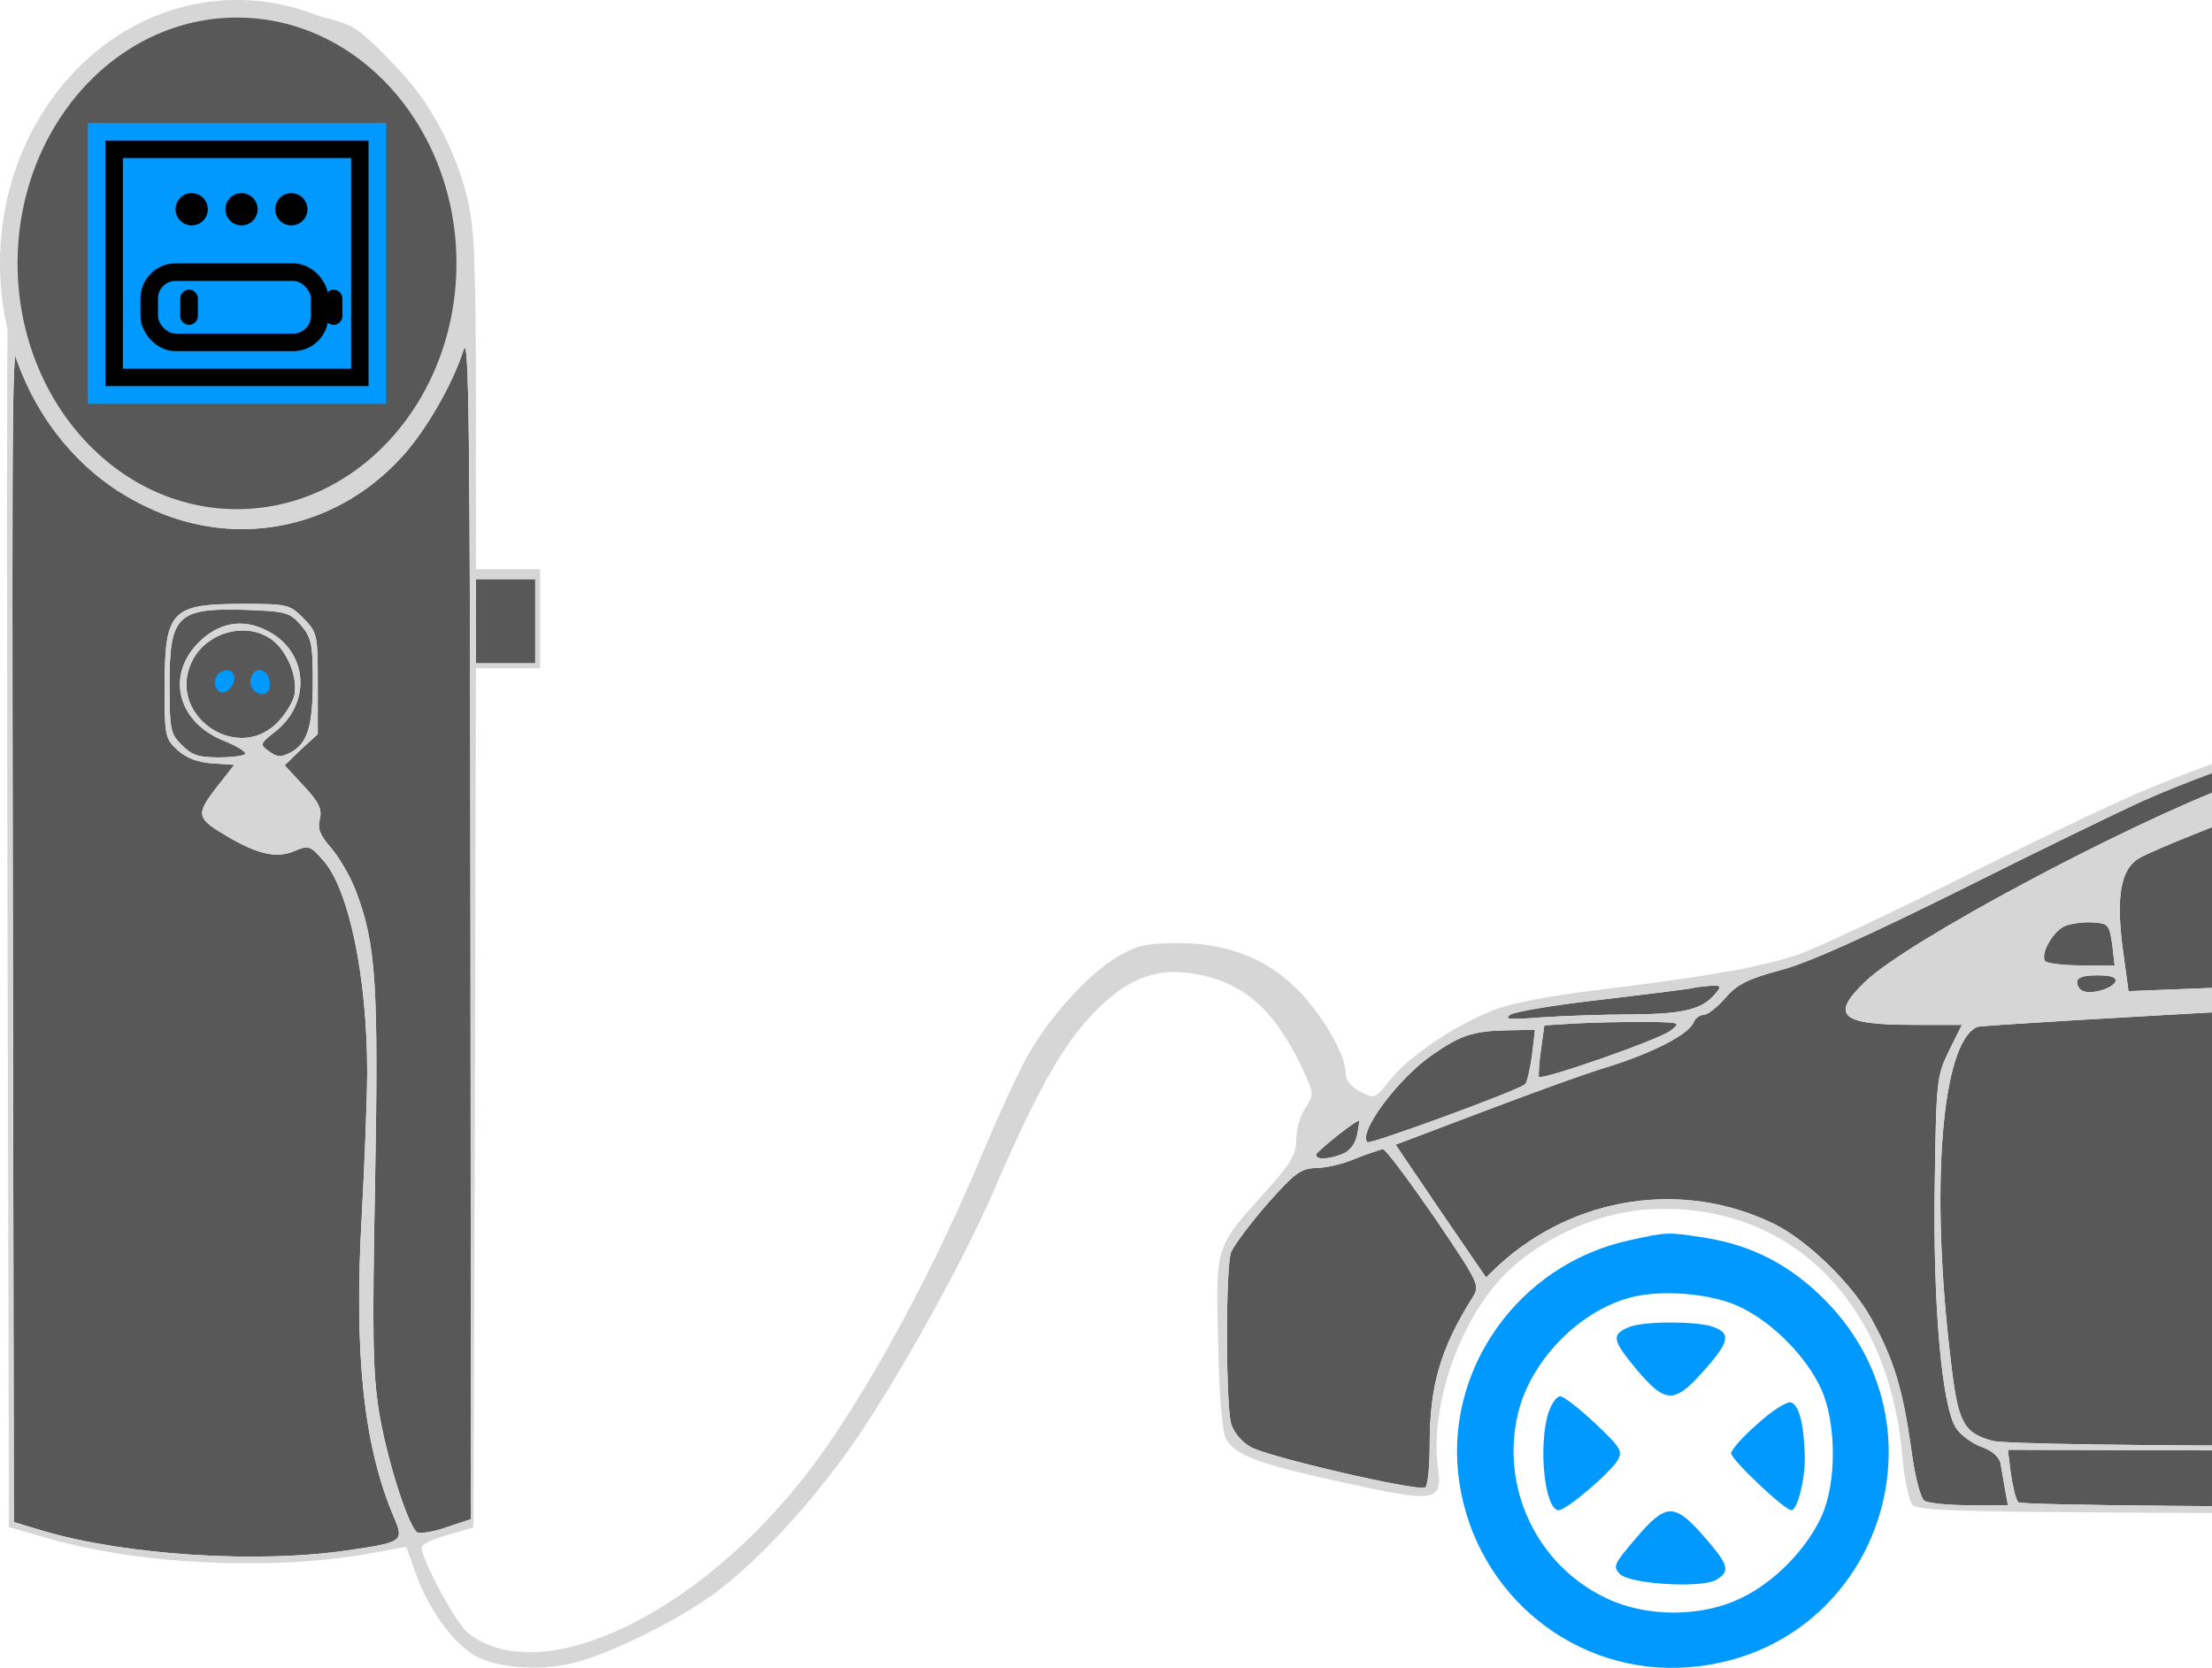 <svg width="126" height="95" viewBox="0 0 126 95" fill="none" xmlns="http://www.w3.org/2000/svg">
<path d="M2.506 23.31C7.094 31.208 17.088 32.478 22.971 25.934C24.294 24.467 25.814 21.815 26.405 19.925C26.715 18.938 26.771 23.959 26.799 52.646L26.828 86.523L25.392 87.002C24.604 87.284 23.844 87.369 23.731 87.256C23.168 86.692 22.014 82.997 21.592 80.43C21.226 78.117 21.198 76.058 21.366 67.257C21.564 56.144 21.423 53.802 20.297 50.812C19.987 49.966 19.34 48.866 18.889 48.33C18.242 47.597 18.073 47.202 18.214 46.666C18.355 46.102 18.186 45.707 17.313 44.776L16.215 43.591L17.144 42.689L18.101 41.814V38.937C18.101 36.117 18.073 36.032 17.285 35.214C16.497 34.424 16.356 34.396 13.879 34.396C9.769 34.396 9.403 34.763 9.375 38.994C9.375 41.927 9.403 42.068 10.106 42.717C10.613 43.168 11.232 43.422 12.105 43.479L13.344 43.563L12.302 44.889C11.12 46.44 11.176 46.61 13.118 47.738C14.751 48.669 15.765 48.894 16.778 48.471C17.566 48.133 17.679 48.161 18.411 49.007C19.875 50.643 20.916 55.664 20.916 61.052C20.916 62.434 20.775 66.157 20.607 69.26C20.156 77.158 20.719 82.376 22.436 86.41C23.027 87.792 22.943 87.849 19.818 88.3C14.695 89.061 7.179 88.582 2.478 87.2L0.789 86.692L0.732 52.702C0.676 19.474 0.676 18.769 1.183 20.349C1.464 21.223 2.055 22.577 2.506 23.31ZM30.487 35.383V37.781H28.798H27.109V35.383V32.986H28.798H30.487V35.383ZM17.144 35.609C17.735 36.314 17.82 36.681 17.82 38.768C17.82 41.391 17.51 42.35 16.553 42.858C16.018 43.14 15.793 43.14 15.342 42.802C14.779 42.407 14.779 42.379 15.708 41.645C17.651 40.094 17.566 37.358 15.511 36.088C14.076 35.214 12.668 35.355 11.458 36.455C9.431 38.317 10.022 41.081 12.724 42.181C13.513 42.491 14.076 42.858 13.963 42.943C13.879 43.056 13.175 43.14 12.415 43.14C11.317 43.14 10.895 42.999 10.36 42.435C9.712 41.814 9.656 41.56 9.656 38.965C9.656 35.045 10.106 34.621 13.963 34.734C16.299 34.819 16.497 34.875 17.144 35.609ZM15.652 36.568C16.44 37.273 16.947 38.627 16.778 39.558C16.694 39.981 16.243 40.714 15.793 41.166C13.456 43.507 9.487 40.686 10.923 37.696C11.767 35.919 14.245 35.327 15.652 36.568ZM168.705 40.601C175.377 41.109 187.284 42.294 191.507 42.886C196.743 43.648 197.531 44.014 195.673 44.917C194.8 45.34 194.744 45.34 194.125 44.663C193.505 43.986 192.774 43.845 191.563 44.156C190.296 44.494 191.113 45.848 195.42 50.615C198.038 53.52 201.613 55.946 203.696 56.2C204.174 56.257 205.554 57.272 207.552 59.021C209.27 60.544 210.649 61.87 210.649 61.983C210.649 62.519 208.481 64.183 203.949 67.06L199.079 70.163L197.334 69.457C195.786 68.809 195.194 68.724 192.211 68.724C189.452 68.696 188.551 68.809 187.228 69.288C183.54 70.67 180.219 73.914 179.233 77.073C179.008 77.891 178.698 80.035 178.586 81.869C178.473 83.871 178.248 85.31 178.023 85.536C177.769 85.79 171.042 85.874 146.438 85.846C127.746 85.846 115.107 85.733 114.966 85.564C114.825 85.423 114.657 84.689 114.544 83.956L114.375 82.574L142.469 82.659L170.535 82.771L172.168 81.953C173.068 81.53 174.223 80.74 174.729 80.204C175.771 79.133 182.302 69.824 184.16 66.75C185.708 64.211 187.453 60.29 188.044 58.033C188.72 55.438 188.326 54.479 185.68 52.477L183.681 50.953L184.61 49.656C185.623 48.217 186.721 45.481 186.721 44.381C186.721 43.93 186.524 43.62 186.102 43.45C184.526 42.858 169.296 41.673 159.697 41.391C141.681 40.883 135.854 41.448 127.183 44.691C121.019 47.005 108.548 53.661 106.24 55.918C104.241 57.836 104.832 58.372 108.97 58.372H111.757L111.025 59.839C110.321 61.277 110.293 61.531 110.209 67.398C110.096 74.225 110.603 80.092 111.419 81.333C111.673 81.728 112.32 82.207 112.855 82.405C113.446 82.602 113.868 82.969 113.953 83.335C114.009 83.646 114.122 84.323 114.206 84.802L114.375 85.733H112.179C110.997 85.733 109.843 85.62 109.618 85.479C109.392 85.31 109.083 84.153 108.858 82.461C108.379 79.104 107.872 77.412 106.606 75.127C105.536 73.153 102.974 70.67 101.116 69.74C95.937 67.173 89.687 68.103 85.352 72.081L84.648 72.758L82.058 68.978L79.497 65.198L84.339 63.365C87.013 62.349 90.25 61.164 91.573 60.77C94.191 59.952 96.19 58.908 96.472 58.231C96.556 58.005 96.809 57.808 97.034 57.808C97.26 57.808 97.794 57.385 98.273 56.849C98.949 56.059 99.568 55.749 101.482 55.241C103.059 54.818 106.352 53.323 111.701 50.671C116.036 48.499 120.737 46.215 122.116 45.594C126.677 43.563 134.024 41.25 137.599 40.714C141.906 40.094 160.429 40.009 168.705 40.601ZM151.252 42.914C151.224 43.958 148.409 54.282 148.043 54.649C147.621 55.1 137.937 55.805 126.311 56.257L121.244 56.454L120.906 53.972C120.54 51.094 120.793 49.571 121.779 48.923C122.736 48.302 131.434 44.945 133.799 44.325C137.374 43.337 142.582 42.717 148.24 42.632C150.492 42.576 151.252 42.661 151.252 42.914ZM163.638 42.999C167.326 43.14 175.686 43.873 175.94 44.099C176.052 44.184 175.461 51.687 175.32 52.195C175.208 52.477 174.87 52.787 174.532 52.843C174.194 52.928 169.916 53.323 165.046 53.718C160.176 54.141 156.094 54.536 155.981 54.62C155.672 54.79 155.7 53.718 156.206 48.076C156.488 45.171 156.798 42.914 156.995 42.802C157.163 42.689 157.698 42.632 158.149 42.717C158.627 42.773 161.076 42.914 163.638 42.999ZM179.515 44.381C180.81 44.917 181.148 46.045 180.922 49.007C180.697 51.63 180.472 51.884 178.389 51.884H177.432V47.935C177.432 44.156 177.46 43.986 177.995 43.986C178.304 43.986 179.008 44.156 179.515 44.381ZM184.638 44.776C184.835 44.917 184.638 45.622 184.019 46.948L183.09 48.923L183.062 46.92C183.062 45.82 183.146 44.833 183.259 44.748C183.484 44.494 184.244 44.494 184.638 44.776ZM194.744 46.158C195.532 47.061 197.784 49.571 199.811 51.715C203.555 55.721 203.696 56.2 200.656 54.367C197.981 52.759 194.294 49.064 191.985 45.679C191.31 44.72 191.366 44.55 192.436 44.55C193.224 44.55 193.59 44.804 194.744 46.158ZM187.397 54.761C188.213 56.115 187.932 57.695 186.018 62.067C184.807 64.86 183.512 66.947 178.783 73.83C172.731 82.574 173.519 82.207 160.964 82.207H151.702L151.336 80.515C151.139 79.584 150.999 76.848 150.999 74.45C150.97 69.429 151.449 59.049 151.759 57.385L151.956 56.257L164.06 55.354C170.732 54.874 176.812 54.31 177.572 54.141C178.361 53.972 179.993 53.295 181.232 52.646L183.484 51.433L185.229 52.702C186.158 53.407 187.144 54.338 187.397 54.761ZM120.315 53.774L120.456 54.987H118.569C117.528 54.987 116.599 54.874 116.486 54.733C116.233 54.31 116.909 53.097 117.584 52.759C117.894 52.618 118.626 52.505 119.161 52.533C120.09 52.59 120.146 52.646 120.315 53.774ZM120.512 55.89C120.371 56.285 119.189 56.651 118.682 56.454C118.485 56.398 118.316 56.172 118.316 55.946C118.316 55.664 118.682 55.551 119.47 55.551C120.258 55.551 120.568 55.664 120.512 55.89ZM97.738 56.567C96.978 57.498 95.937 57.752 92.981 57.78C91.348 57.78 89.012 57.864 87.773 57.949C85.971 58.09 85.634 58.062 86.056 57.78C86.365 57.61 88.702 57.215 91.264 56.933C93.825 56.623 96.134 56.341 96.359 56.285C96.584 56.228 97.091 56.172 97.457 56.144C98.02 56.115 98.076 56.172 97.738 56.567ZM151.167 57.723C151.083 58.485 150.858 63.337 150.661 68.527C150.379 76.65 150.379 78.286 150.745 80.148L151.167 82.348H132.842C121.497 82.348 114.122 82.235 113.502 82.066C111.842 81.615 111.532 81.022 111.138 77.638C109.927 67.709 110.575 59.388 112.63 58.485C112.996 58.344 143.708 56.651 150.238 56.426L151.308 56.398L151.167 57.723ZM95.148 58.711C94.557 59.19 87.886 61.531 87.66 61.334C87.632 61.277 87.66 60.6 87.773 59.811L87.97 58.4L89.828 58.287C90.87 58.231 92.643 58.203 93.741 58.203L93.746 58.203C95.74 58.231 95.767 58.231 95.148 58.711ZM87.266 60.121C87.154 60.911 86.985 61.644 86.872 61.757C86.45 62.124 78.033 65.198 77.892 65.057C77.329 64.521 79.666 61.39 81.608 60.065C83.184 58.964 83.945 58.711 85.915 58.682L87.435 58.654L87.266 60.121ZM212.676 65.142C213.07 66.355 213.351 80.148 212.985 80.797C212.845 81.051 211.719 81.699 210.48 82.264C205.582 84.464 205.3 84.436 205.3 81.699C205.3 77.92 203.583 74.14 200.712 71.573C200.064 71.009 199.614 70.473 199.67 70.416C199.755 70.36 201.782 69.063 204.174 67.539C206.567 65.988 209.101 64.267 209.804 63.675L211.071 62.603L211.719 63.365C212.057 63.816 212.479 64.606 212.676 65.142ZM77.301 64.662C77.189 65.17 76.879 65.565 76.457 65.734C75.64 66.044 74.965 66.073 74.965 65.762C74.993 65.593 77.301 63.731 77.414 63.844C77.442 63.844 77.386 64.239 77.301 64.662ZM81.693 69.316C84.254 73.096 84.311 73.209 83.888 73.886C82.058 76.791 81.439 78.907 81.439 82.264C81.439 83.533 81.327 84.633 81.186 84.718C80.792 84.972 72.15 82.969 71.221 82.405C70.714 82.123 70.264 81.558 70.123 81.079C69.813 79.866 69.813 72.165 70.123 71.319C70.292 70.924 71.221 69.683 72.178 68.583C73.754 66.806 74.092 66.552 74.965 66.524C75.499 66.524 76.513 66.298 77.217 65.988C77.92 65.706 78.624 65.48 78.765 65.452C78.934 65.452 80.229 67.201 81.693 69.316Z" fill="#585858"/>
<path fill-rule="evenodd" clip-rule="evenodd" d="M3.66 5.201C2.196 7.119 1.605 8.332 0.929 10.758C0.366 12.817 0.366 13.466 0.423 49.91L0.507 86.974L2.759 87.623C7.939 89.118 15.511 89.485 21.113 88.469L23.14 88.103L23.731 89.739C24.435 91.685 25.786 93.546 27.025 94.28C28.235 94.985 30.628 95.183 32.486 94.759C34.625 94.28 38.735 92.249 40.931 90.585C43.577 88.554 46.814 84.943 49.179 81.361C51.684 77.581 55.119 71.319 56.667 67.68C59.341 61.503 60.889 58.88 63.001 57.018C64.577 55.636 66.013 55.156 67.871 55.438C70.601 55.833 72.403 57.3 73.951 60.375C74.88 62.293 74.88 62.293 74.374 63.083C74.064 63.506 73.839 64.324 73.839 64.888C73.839 65.762 73.557 66.242 71.981 67.991C69.194 71.094 69.25 70.924 69.391 76.537C69.447 79.499 69.616 81.587 69.841 81.953C70.348 82.884 71.699 83.392 76.513 84.436C81.749 85.592 82.171 85.536 81.918 83.646C81.439 80.204 83.044 75.437 85.549 72.758C87.52 70.67 90.841 69.091 93.769 68.893C101.736 68.329 107.619 73.999 108.351 82.912C108.463 84.153 108.717 85.395 108.914 85.677C109.252 86.128 111.307 86.156 143.567 86.213C162.653 86.269 178.023 86.184 178.248 86.043C178.727 85.733 179.093 83.843 179.121 81.474C179.149 75.973 182.527 71.404 187.791 69.74C189.818 69.119 190.465 69.034 192.858 69.147C195.138 69.26 195.898 69.429 197.503 70.163C201.753 72.109 204.737 76.82 204.737 81.587C204.737 84.831 205.554 85.028 210.199 82.941C212.479 81.925 213.351 81.389 213.548 80.91C213.689 80.543 213.746 77.045 213.661 73.181C213.52 64.944 213.408 64.38 211.071 61.785C210.227 60.826 207.975 58.682 206.032 56.962C204.09 55.241 200.825 52.054 198.826 49.853L195.138 45.876L196.208 45.284C198.347 44.071 197.165 43.084 192.774 42.435C187.031 41.589 169.747 40.037 162.653 39.727C154.602 39.389 139.57 39.783 136.051 40.432C133.179 40.968 125.691 43.45 121.525 45.284C119.639 46.102 114.966 48.358 111.11 50.305C107.253 52.223 103.312 54.084 102.355 54.395C100.244 55.1 97.147 55.636 91.151 56.369C88.308 56.708 86.084 57.131 85.099 57.526C82.903 58.372 80.285 60.149 79.215 61.475C78.314 62.603 78.314 62.603 77.498 62.18C76.963 61.898 76.654 61.531 76.654 61.136C76.654 60.177 75.584 58.231 74.261 56.736C72.459 54.733 70.151 53.746 67.223 53.718C65.281 53.718 64.802 53.831 63.676 54.479C61.987 55.467 59.764 57.949 58.525 60.149C57.99 61.108 56.864 63.562 56.02 65.565C53.401 71.883 49.855 78.512 46.843 82.743C40.621 91.544 30.994 96.424 26.659 93.011C25.983 92.475 24.013 88.836 24.013 88.131C24.013 87.962 24.688 87.651 25.505 87.425L26.968 87.002L27.053 62.519L27.109 38.063H28.939H30.769V35.242V32.421H28.939H27.109V22.944C27.109 15.3 27.025 13.099 26.659 11.463C26.124 9.066 24.745 6.273 23.168 4.468C22.445 3.645 20.8 1.9 20 1.5C19 1 15 0 11.5 0.5C8.7 0.9 5.107 3.801 3.66 5.201ZM22.492 25.849C29.699 18.064 27.109 4.665 17.707 1.139C16.138 0.853 12.5 0.451 10.5 1.139C8.5 1.828 5.726 3.815 4.589 4.722C2.027 7.599 0.845 10.871 0.817 15.074C0.789 17.302 0.929 18.318 1.436 19.841C2.393 22.718 2.984 23.733 4.899 25.793C9.881 31.124 17.594 31.152 22.492 25.849ZM22.971 25.934C17.088 32.478 7.094 31.208 2.506 23.31C2.055 22.577 1.464 21.223 1.183 20.349C0.676 18.769 0.676 19.474 0.732 52.702L0.789 86.692L2.478 87.2C7.179 88.582 14.695 89.061 19.818 88.3C22.943 87.849 23.027 87.792 22.436 86.41C20.719 82.376 20.156 77.158 20.607 69.26C20.775 66.157 20.916 62.434 20.916 61.052C20.916 55.664 19.875 50.643 18.411 49.007C17.679 48.161 17.566 48.133 16.778 48.471C15.765 48.894 14.751 48.669 13.118 47.738C11.176 46.61 11.12 46.44 12.302 44.889L13.344 43.563L12.105 43.479C11.232 43.422 10.613 43.168 10.106 42.717C9.403 42.068 9.375 41.927 9.375 38.994C9.403 34.763 9.769 34.396 13.879 34.396C16.356 34.396 16.497 34.424 17.285 35.214C18.073 36.032 18.101 36.117 18.101 38.937V41.814L17.144 42.689L16.215 43.591L17.313 44.776C18.186 45.707 18.355 46.102 18.214 46.666C18.073 47.202 18.242 47.597 18.889 48.33C19.34 48.866 19.987 49.966 20.297 50.812C21.423 53.802 21.564 56.144 21.366 67.257C21.198 76.058 21.226 78.117 21.592 80.43C22.014 82.997 23.168 86.692 23.731 87.256C23.844 87.369 24.604 87.284 25.392 87.002L26.828 86.523L26.799 52.646C26.771 23.959 26.715 18.938 26.405 19.925C25.814 21.815 24.294 24.467 22.971 25.934ZM30.487 37.781V35.383V32.986H28.798H27.109V35.383V37.781H28.798H30.487ZM17.82 38.768C17.82 36.681 17.735 36.314 17.144 35.609C16.497 34.875 16.299 34.819 13.963 34.734C10.106 34.621 9.656 35.045 9.656 38.965C9.656 41.56 9.712 41.814 10.36 42.435C10.895 42.999 11.317 43.14 12.415 43.14C13.175 43.14 13.879 43.056 13.963 42.943C14.076 42.858 13.513 42.491 12.724 42.181C10.022 41.081 9.431 38.317 11.458 36.455C12.668 35.355 14.076 35.214 15.511 36.088C17.566 37.358 17.651 40.094 15.708 41.645C14.779 42.379 14.779 42.407 15.342 42.802C15.793 43.14 16.018 43.14 16.553 42.858C17.51 42.35 17.82 41.391 17.82 38.768ZM16.778 39.558C16.947 38.627 16.44 37.273 15.652 36.568C14.245 35.327 11.767 35.919 10.923 37.696C9.487 40.686 13.456 43.507 15.793 41.166C16.243 40.714 16.694 39.981 16.778 39.558ZM191.507 42.886C187.284 42.294 175.377 41.109 168.705 40.601C160.429 40.009 141.906 40.094 137.599 40.714C134.024 41.25 126.677 43.563 122.116 45.594C120.737 46.215 116.036 48.499 111.701 50.671C106.352 53.323 103.059 54.818 101.482 55.241C99.568 55.749 98.949 56.059 98.273 56.849C97.794 57.385 97.26 57.808 97.034 57.808C96.809 57.808 96.556 58.005 96.472 58.231C96.19 58.908 94.191 59.952 91.573 60.77C90.25 61.164 87.013 62.349 84.339 63.365L79.497 65.198L82.058 68.978L84.648 72.758L85.352 72.081C89.687 68.103 95.937 67.173 101.116 69.74C102.974 70.67 105.536 73.153 106.606 75.127C107.872 77.412 108.379 79.104 108.858 82.461C109.083 84.153 109.392 85.31 109.618 85.479C109.843 85.62 110.997 85.733 112.179 85.733H114.375L114.206 84.802C114.122 84.323 114.009 83.646 113.953 83.335C113.868 82.969 113.446 82.602 112.855 82.405C112.32 82.207 111.673 81.728 111.419 81.333C110.603 80.092 110.096 74.225 110.209 67.398C110.293 61.531 110.321 61.277 111.025 59.839L111.757 58.372H108.97C104.832 58.372 104.241 57.836 106.24 55.918C108.548 53.661 121.019 47.005 127.183 44.691C135.854 41.448 141.681 40.883 159.697 41.391C169.296 41.673 184.526 42.858 186.102 43.45C186.524 43.62 186.721 43.93 186.721 44.381C186.721 45.481 185.623 48.217 184.61 49.656L183.681 50.953L185.68 52.477C188.326 54.479 188.72 55.438 188.044 58.033C187.453 60.29 185.708 64.211 184.16 66.75C182.302 69.824 175.771 79.133 174.729 80.204C174.223 80.74 173.068 81.53 172.168 81.953L170.535 82.771L142.469 82.659L114.375 82.574L114.544 83.956C114.657 84.689 114.825 85.423 114.966 85.564C115.107 85.733 127.746 85.846 146.438 85.846C171.042 85.874 177.769 85.79 178.023 85.536C178.248 85.31 178.473 83.871 178.586 81.869C178.698 80.035 179.008 77.891 179.233 77.073C180.219 73.914 183.54 70.67 187.228 69.288C188.551 68.809 189.452 68.696 192.211 68.724C195.194 68.724 195.786 68.809 197.334 69.457L199.079 70.163L203.949 67.06C208.481 64.183 210.649 62.519 210.649 61.983C210.649 61.87 209.27 60.544 207.552 59.021C205.554 57.272 204.174 56.257 203.696 56.2C201.613 55.946 198.038 53.52 195.42 50.615C191.113 45.848 190.296 44.494 191.563 44.156C192.774 43.845 193.505 43.986 194.125 44.663C194.744 45.34 194.8 45.34 195.673 44.917C197.531 44.014 196.743 43.648 191.507 42.886ZM148.043 54.649C148.409 54.282 151.224 43.958 151.252 42.914C151.252 42.661 150.492 42.576 148.24 42.632C142.582 42.717 137.374 43.337 133.799 44.325C131.434 44.945 122.736 48.302 121.779 48.923C120.793 49.571 120.54 51.094 120.906 53.972L121.244 56.454L126.311 56.257C137.937 55.805 147.621 55.1 148.043 54.649ZM175.94 44.099C175.686 43.873 167.326 43.14 163.638 42.999C161.076 42.914 158.627 42.773 158.149 42.717C157.698 42.632 157.163 42.689 156.995 42.802C156.798 42.914 156.488 45.171 156.206 48.076C155.7 53.718 155.672 54.79 155.981 54.62C156.094 54.536 160.176 54.141 165.046 53.718C169.916 53.323 174.194 52.928 174.532 52.843C174.87 52.787 175.208 52.477 175.32 52.195C175.461 51.687 176.052 44.184 175.94 44.099ZM180.922 49.007C181.148 46.045 180.81 44.917 179.515 44.381C179.008 44.156 178.304 43.986 177.995 43.986C177.46 43.986 177.432 44.156 177.432 47.935V51.884H178.389C180.472 51.884 180.697 51.63 180.922 49.007ZM184.019 46.948C184.638 45.622 184.835 44.917 184.638 44.776C184.244 44.494 183.484 44.494 183.259 44.748C183.146 44.833 183.062 45.82 183.062 46.92L183.09 48.923L184.019 46.948ZM199.811 51.715C197.784 49.571 195.532 47.061 194.744 46.158C193.59 44.804 193.224 44.55 192.436 44.55C191.366 44.55 191.31 44.72 191.985 45.679C194.294 49.064 197.981 52.759 200.656 54.367C203.696 56.2 203.555 55.721 199.811 51.715ZM186.018 62.067C187.932 57.695 188.213 56.115 187.397 54.761C187.144 54.338 186.158 53.407 185.229 52.702L183.484 51.433L181.232 52.646C179.993 53.295 178.361 53.972 177.572 54.141C176.812 54.31 170.732 54.874 164.06 55.354L151.956 56.257L151.759 57.385C151.449 59.049 150.97 69.429 150.999 74.45C150.999 76.848 151.139 79.584 151.336 80.515L151.702 82.207H160.964C173.519 82.207 172.731 82.574 178.783 73.83C183.512 66.947 184.807 64.86 186.018 62.067ZM120.456 54.987L120.315 53.774C120.146 52.646 120.09 52.59 119.161 52.533C118.626 52.505 117.894 52.618 117.584 52.759C116.909 53.097 116.233 54.31 116.486 54.733C116.599 54.874 117.528 54.987 118.569 54.987H120.456ZM118.682 56.454C119.189 56.651 120.371 56.285 120.512 55.89C120.568 55.664 120.258 55.551 119.47 55.551C118.682 55.551 118.316 55.664 118.316 55.946C118.316 56.172 118.485 56.398 118.682 56.454ZM92.981 57.78C95.937 57.752 96.978 57.498 97.738 56.567C98.076 56.172 98.02 56.115 97.457 56.144C97.091 56.172 96.584 56.228 96.359 56.285C96.134 56.341 93.825 56.623 91.264 56.933C88.702 57.215 86.365 57.61 86.056 57.78C85.634 58.062 85.971 58.09 87.773 57.949C89.012 57.864 91.348 57.78 92.981 57.78ZM150.661 68.527C150.858 63.337 151.083 58.485 151.167 57.723L151.308 56.398L150.238 56.426C143.708 56.651 112.996 58.344 112.63 58.485C110.575 59.388 109.927 67.709 111.138 77.638C111.532 81.022 111.842 81.615 113.502 82.066C114.122 82.235 121.497 82.348 132.842 82.348H151.167L150.745 80.148C150.379 78.286 150.379 76.65 150.661 68.527ZM87.66 61.334C87.886 61.531 94.557 59.19 95.148 58.711C95.767 58.231 95.74 58.231 93.746 58.203L93.741 58.203C92.643 58.203 90.87 58.231 89.828 58.287L87.97 58.4L87.773 59.811C87.66 60.6 87.632 61.277 87.66 61.334ZM86.872 61.757C86.985 61.644 87.154 60.911 87.266 60.121L87.435 58.654L85.915 58.682C83.945 58.711 83.184 58.964 81.608 60.065C79.666 61.39 77.329 64.521 77.892 65.057C78.033 65.198 86.45 62.124 86.872 61.757ZM212.985 80.797C213.351 80.148 213.07 66.355 212.676 65.142C212.479 64.606 212.057 63.816 211.719 63.365L211.071 62.603L209.804 63.675C209.101 64.267 206.567 65.988 204.174 67.539C201.782 69.063 199.755 70.36 199.67 70.416C199.614 70.473 200.064 71.009 200.712 71.573C203.583 74.14 205.3 77.92 205.3 81.699C205.3 84.436 205.582 84.464 210.48 82.264C211.719 81.699 212.845 81.051 212.985 80.797ZM76.457 65.734C76.879 65.565 77.189 65.17 77.301 64.662C77.386 64.239 77.442 63.844 77.414 63.844C77.301 63.731 74.993 65.593 74.965 65.762C74.965 66.073 75.64 66.044 76.457 65.734ZM83.888 73.886C84.311 73.209 84.254 73.096 81.693 69.316C80.229 67.201 78.934 65.452 78.765 65.452C78.624 65.48 77.92 65.706 77.217 65.988C76.513 66.298 75.499 66.524 74.965 66.524C74.092 66.552 73.754 66.806 72.178 68.583C71.221 69.683 70.292 70.924 70.123 71.319C69.813 72.165 69.813 79.866 70.123 81.079C70.264 81.558 70.714 82.123 71.221 82.405C72.15 82.969 80.792 84.972 81.186 84.718C81.327 84.633 81.439 83.533 81.439 82.264C81.439 78.907 82.058 76.791 83.888 73.886Z" fill="#D6D6D6"/>
<path d="M13.5 29.5C20.732 29.5 26.5 22.953 26.5 15C26.5 7.047 20.732 0.5 13.5 0.5C6.269 0.5 0.5 7.047 0.5 15C0.5 22.953 6.269 29.5 13.5 29.5Z" fill="#585858" stroke="#D6D6D6"/>
<rect x="6.5" y="8.5" width="14" height="13" fill="#0099FF" stroke="black"/>
<circle cx="10.919" cy="11.919" r="0.919" fill="black"/>
<circle cx="13.756" cy="11.919" r="0.919" fill="black"/>
<circle cx="16.593" cy="11.919" r="0.919" fill="black"/>
<rect x="8.5" y="15.5" width="9.707" height="4" rx="1.5" fill="#0099FF" stroke="black"/>
<path d="M10.769 17V18" stroke="black" stroke-linecap="round" stroke-linejoin="round"/>
<path d="M19 17L19 18" stroke="black" stroke-linecap="round" stroke-linejoin="round"/>
<rect x="5.5" y="7.5" width="16" height="15" stroke="#0099FF"/>
<path d="M12.256 39.031C12.353 39.393 12.617 39.538 12.889 39.379C13.579 38.935 13.468 38.017 12.755 38.208C12.377 38.309 12.159 38.67 12.256 39.031Z" fill="#0099FF"/>
<path d="M14.61 39.434C14.953 39.631 15.258 39.543 15.342 39.22C15.527 38.373 14.758 37.77 14.367 38.446C14.161 38.803 14.267 39.236 14.61 39.434Z" fill="#0099FF"/>
<path d="M92.812 70.643C86.45 72.025 82.171 78.118 83.128 84.436C84.085 90.868 89.772 95.466 96.19 94.958C106.887 94.14 111.476 81.221 103.678 73.774C101.792 71.969 99.737 70.925 97.147 70.502C95.008 70.164 94.98 70.164 92.812 70.643ZM99.315 74.536C101.116 75.467 102.918 77.328 103.734 79.105C104.607 81.023 104.635 84.436 103.763 86.355C102.918 88.216 101.088 90.106 99.202 91.009C96.978 92.109 93.826 92.137 91.517 91.037C87.548 89.175 85.437 84.719 86.478 80.459C87.182 77.61 89.716 74.902 92.531 74C94.36 73.379 97.626 73.633 99.315 74.536Z" fill="#0099FF"/>
<path d="M92.812 75.58C91.771 76.003 91.827 76.314 93.178 77.95C94.867 79.952 95.346 79.981 97.035 78.091C98.527 76.426 98.611 75.947 97.598 75.58C96.725 75.242 93.629 75.242 92.812 75.58Z" fill="#0099FF"/>
<path d="M88.223 80.402C87.604 82.236 87.97 86.016 88.786 86.016C89.237 86.016 91.798 83.816 92.164 83.138C92.446 82.631 92.249 82.377 90.841 81.051C89.94 80.205 89.068 79.528 88.871 79.528C88.674 79.528 88.392 79.923 88.223 80.402Z" fill="#0099FF"/>
<path d="M100.103 81.108C99.286 81.813 98.611 82.574 98.611 82.772C98.611 83.138 101.651 86.016 102.045 86.016C102.383 86.016 102.833 84.239 102.805 82.941C102.749 81.051 102.467 79.979 101.989 79.866C101.764 79.838 100.891 80.374 100.103 81.108Z" fill="#0099FF"/>
<path d="M93.178 87.624C91.939 89.063 91.855 89.232 92.277 89.655C92.84 90.219 96.837 90.473 97.738 89.994C98.583 89.514 98.498 89.147 97.034 87.483C95.373 85.593 94.895 85.593 93.178 87.624Z" fill="#0099FF"/>
</svg>
